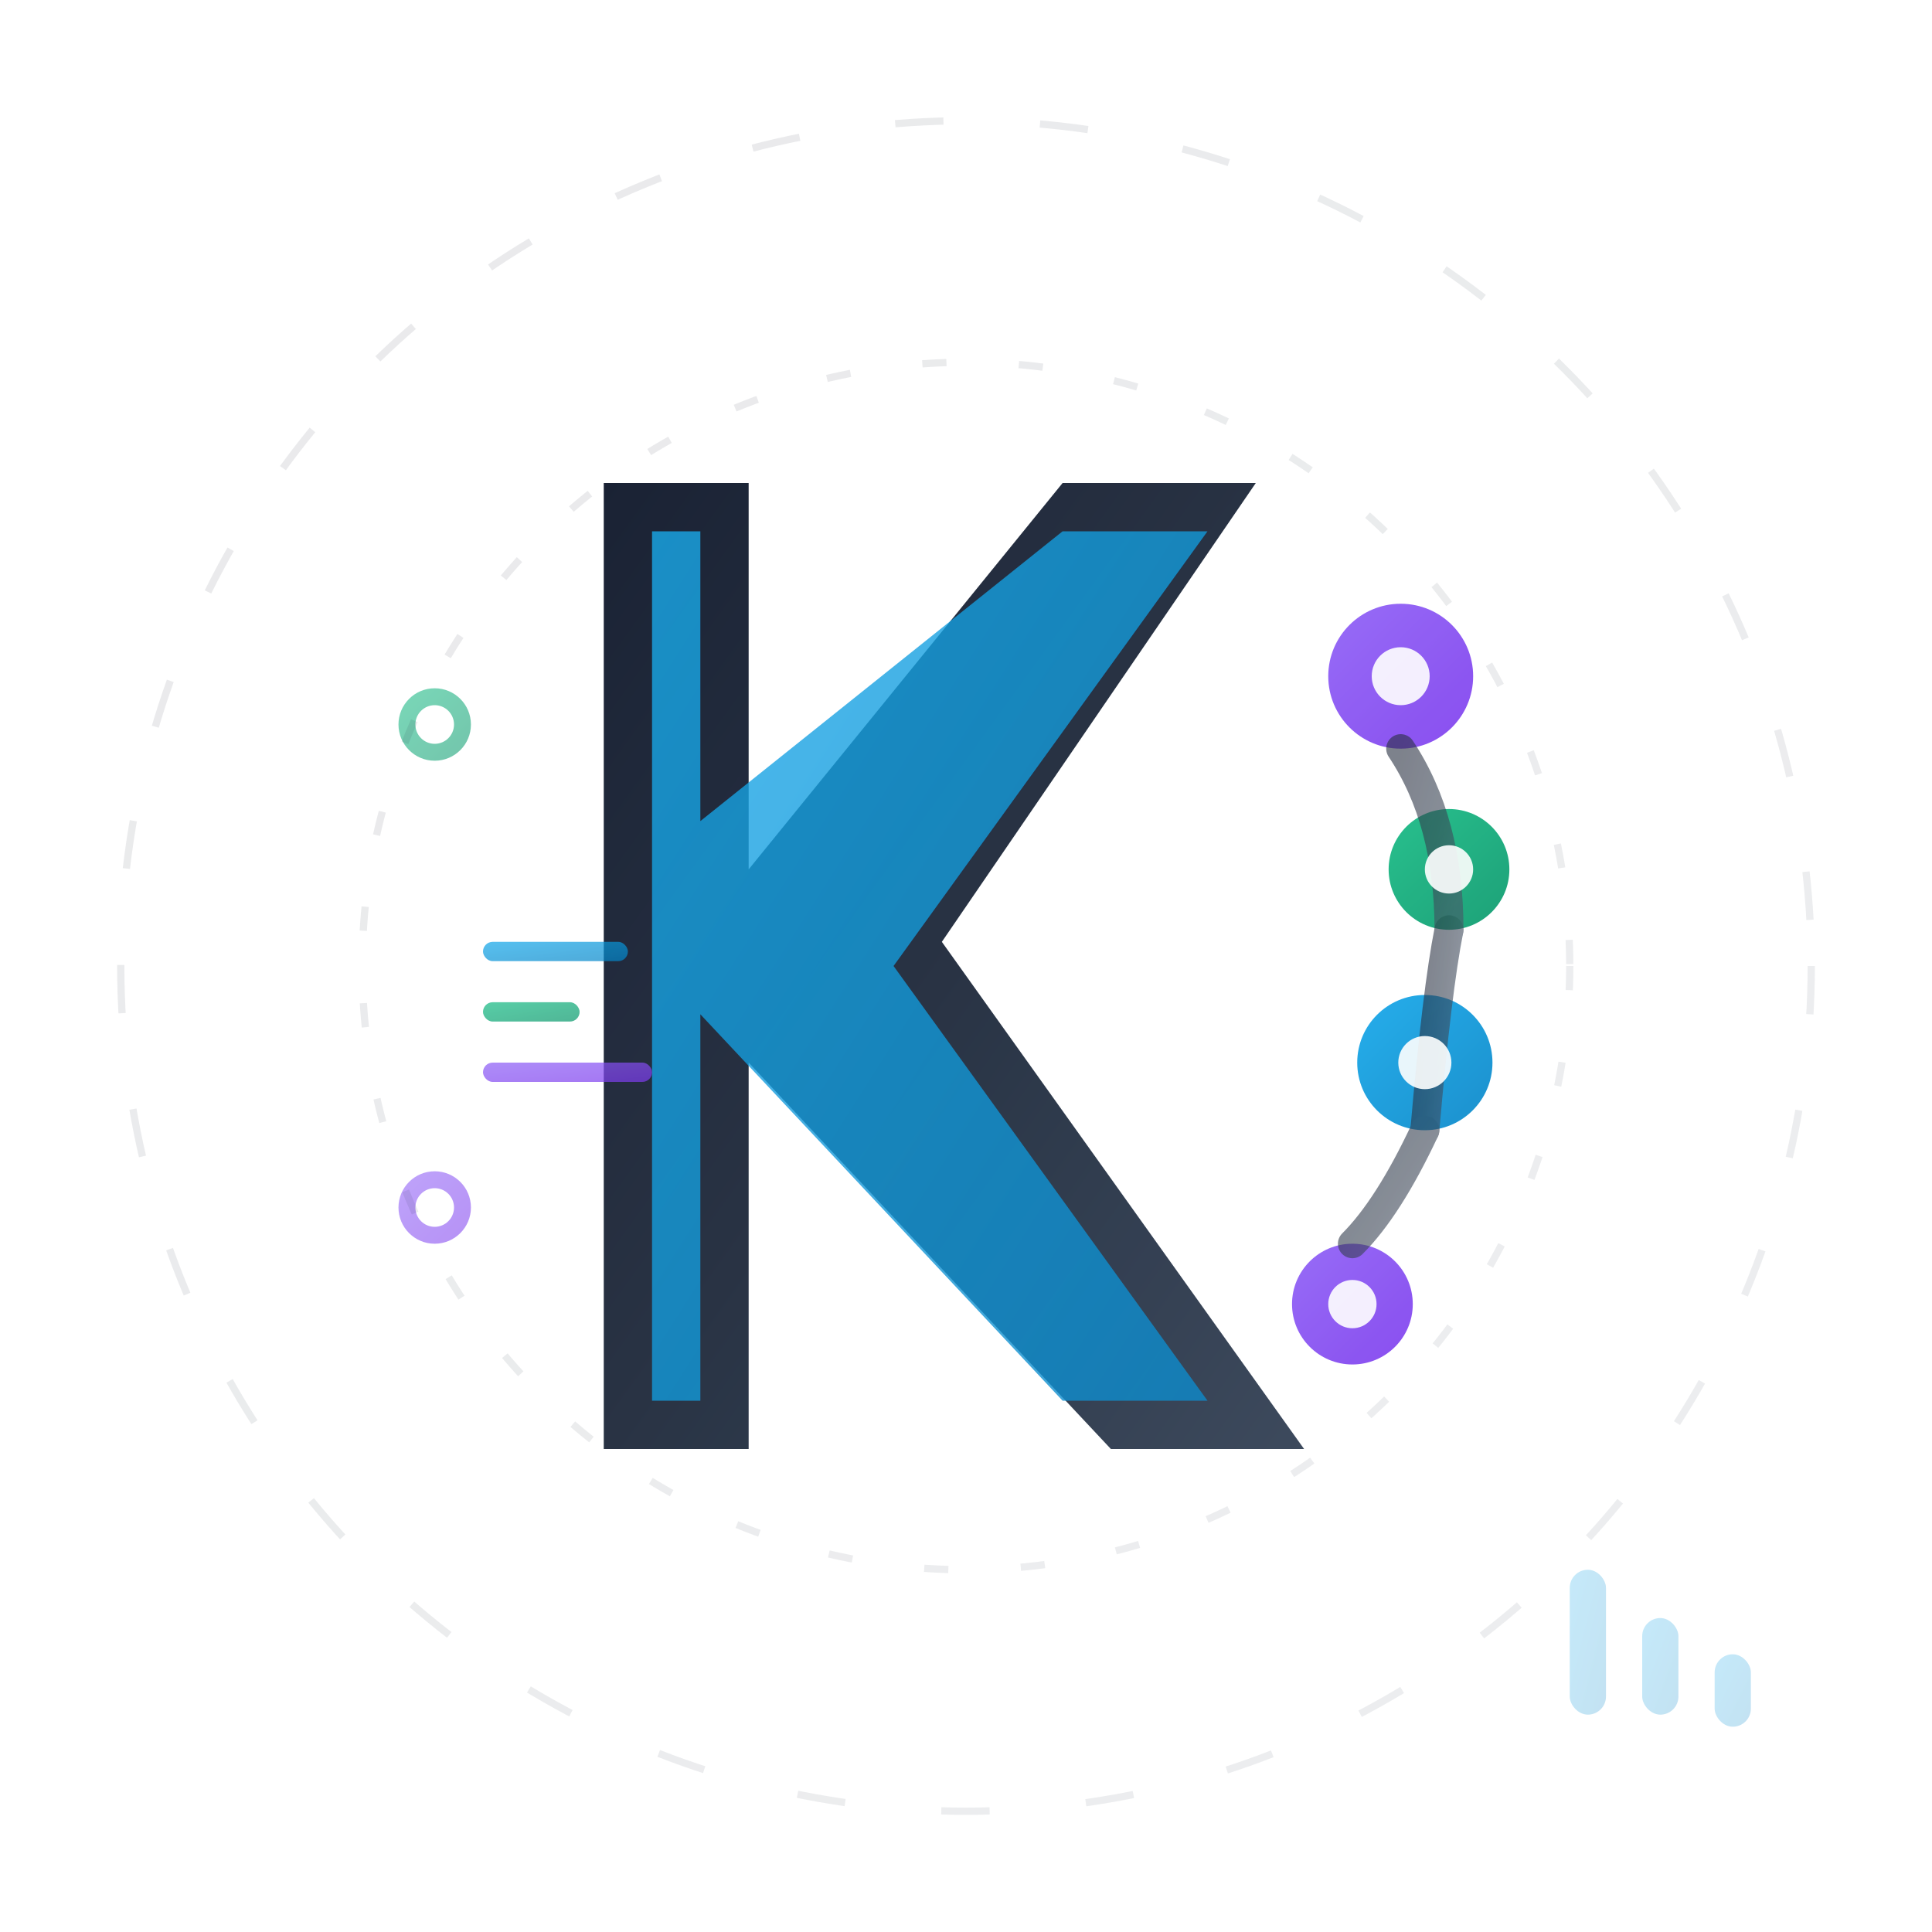 <?xml version="1.0" encoding="UTF-8"?>
<svg width="80" height="80" viewBox="0 0 80 80" xmlns="http://www.w3.org/2000/svg">
  <defs>
    <!-- Premium Corporate Gradients -->
    <linearGradient id="primaryCorporateCompact" x1="0%" y1="0%" x2="100%" y2="100%">
      <stop offset="0%" style="stop-color:#0f172a;stop-opacity:1" />
      <stop offset="50%" style="stop-color:#1e293b;stop-opacity:1" />
      <stop offset="100%" style="stop-color:#334155;stop-opacity:1" />
    </linearGradient>
    
    <linearGradient id="techBlueCompact" x1="0%" y1="0%" x2="100%" y2="100%">
      <stop offset="0%" style="stop-color:#0ea5e9;stop-opacity:1" />
      <stop offset="100%" style="stop-color:#0284c7;stop-opacity:1" />
    </linearGradient>
    
    <linearGradient id="innovationPurpleCompact" x1="0%" y1="0%" x2="100%" y2="100%">
      <stop offset="0%" style="stop-color:#8b5cf6;stop-opacity:1" />
      <stop offset="100%" style="stop-color:#7c3aed;stop-opacity:1" />
    </linearGradient>
    
    <linearGradient id="successGreenCompact" x1="0%" y1="0%" x2="100%" y2="100%">
      <stop offset="0%" style="stop-color:#10b981;stop-opacity:1" />
      <stop offset="100%" style="stop-color:#059669;stop-opacity:1" />
    </linearGradient>
    
    <!-- Premium Shadow Effects -->
    <filter id="corporateShadowCompact" x="-50%" y="-50%" width="200%" height="200%">
      <feDropShadow dx="0" dy="2" stdDeviation="4" flood-color="#000000" flood-opacity="0.2"/>
    </filter>
    
    <filter id="premiumGlowCompact" x="-50%" y="-50%" width="200%" height="200%">
      <feGaussianBlur stdDeviation="2" result="coloredBlur"/>
      <feMerge>
        <feMergeNode in="coloredBlur"/>
        <feMergeNode in="SourceGraphic"/>
      </feMerge>
    </filter>
  </defs>
  
  <!-- Main Logo Symbol - Sophisticated Geometric K -->
  <g transform="translate(40, 40)" filter="url(#corporateShadowCompact)">
    <!-- Primary geometric structure -->
    <g opacity="0.95">
      <!-- Main K structure with premium styling -->
      <path d="M -15 -20 L -15 20 L -9 20 L -9 4 L 6 20 L 14 20 L -1 -1 L 12 -20 L 4 -20 L -9 -4 L -9 -20 Z" 
            fill="url(#primaryCorporateCompact)" stroke="none"/>
      
      <!-- Tech enhancement layer -->
      <path d="M -13 -18 L -13 18 L -11 18 L -11 2 L 4 18 L 10 18 L -3 0 L 10 -18 L 4 -18 L -11 -6 L -11 -18 Z" 
            fill="url(#techBlueCompact)" opacity="0.8"/>
    </g>
    
    <!-- Innovation Elements - Compact -->
    <g opacity="0.9">
      <!-- Primary innovation nodes -->
      <circle cx="18" cy="-12" r="3" fill="url(#innovationPurpleCompact)" filter="url(#premiumGlowCompact)"/>
      <circle cx="20" cy="-4" r="2.5" fill="url(#successGreenCompact)" filter="url(#premiumGlowCompact)"/>
      <circle cx="19" cy="4" r="2.8" fill="url(#techBlueCompact)" filter="url(#premiumGlowCompact)"/>
      <circle cx="16" cy="14" r="2.5" fill="url(#innovationPurpleCompact)" filter="url(#premiumGlowCompact)"/>
      
      <!-- Connection matrix -->
      <g stroke="url(#primaryCorporateCompact)" stroke-width="1.2" opacity="0.6" fill="none">
        <path d="M 18 -9 Q 20 -6 20 -1.5" stroke-linecap="round"/>
        <path d="M 20 -1.5 Q 19.5 1 19 6.8" stroke-linecap="round"/>
        <path d="M 19 6.8 Q 17.5 10 16 11.5" stroke-linecap="round"/>
      </g>
      
      <!-- Data flow indicators -->
      <g fill="white" opacity="0.9">
        <circle cx="18" cy="-12" r="1.2"/>
        <circle cx="20" cy="-4" r="1"/>
        <circle cx="19" cy="4" r="1.1"/>
        <circle cx="16" cy="14" r="1"/>
      </g>
    </g>
    
    <!-- Premium accent elements -->
    <g opacity="0.7">
      <!-- Corporate precision lines -->
      <rect x="-20" y="-1" width="6" height="0.8" fill="url(#techBlueCompact)" rx="0.4"/>
      <rect x="-20" y="1.5" width="4" height="0.8" fill="url(#successGreenCompact)" rx="0.4"/>
      <rect x="-20" y="4" width="7" height="0.8" fill="url(#innovationPurpleCompact)" rx="0.4"/>
      
      <!-- Status indicators -->
      <circle cx="-22" cy="-10" r="1.5" fill="url(#successGreenCompact)" opacity="0.8"/>
      <circle cx="-22" cy="10" r="1.5" fill="url(#innovationPurpleCompact)" opacity="0.8"/>
      
      <circle cx="-22" cy="-10" r="0.8" fill="white"/>
      <circle cx="-22" cy="10" r="0.8" fill="white"/>
    </g>
  </g>
  
  <!-- Compact branding elements -->
  <g opacity="0.6">
    <!-- Subtle corporate grid -->
    <g stroke="url(#primaryCorporateCompact)" stroke-width="0.3" opacity="0.15" fill="none">
      <circle cx="40" cy="40" r="35" stroke-dasharray="2,4"/>
      <circle cx="40" cy="40" r="25" stroke-dasharray="1,3"/>
    </g>
    
    <!-- Corner accent elements -->
    <g fill="url(#techBlueCompact)" opacity="0.4">
      <rect x="65" y="65" width="1.5" height="6" rx="0.75"/>
      <rect x="68" y="67" width="1.5" height="4" rx="0.75"/>
      <rect x="71" y="68.5" width="1.5" height="3" rx="0.75"/>
    </g>
  </g>
  
</svg>
